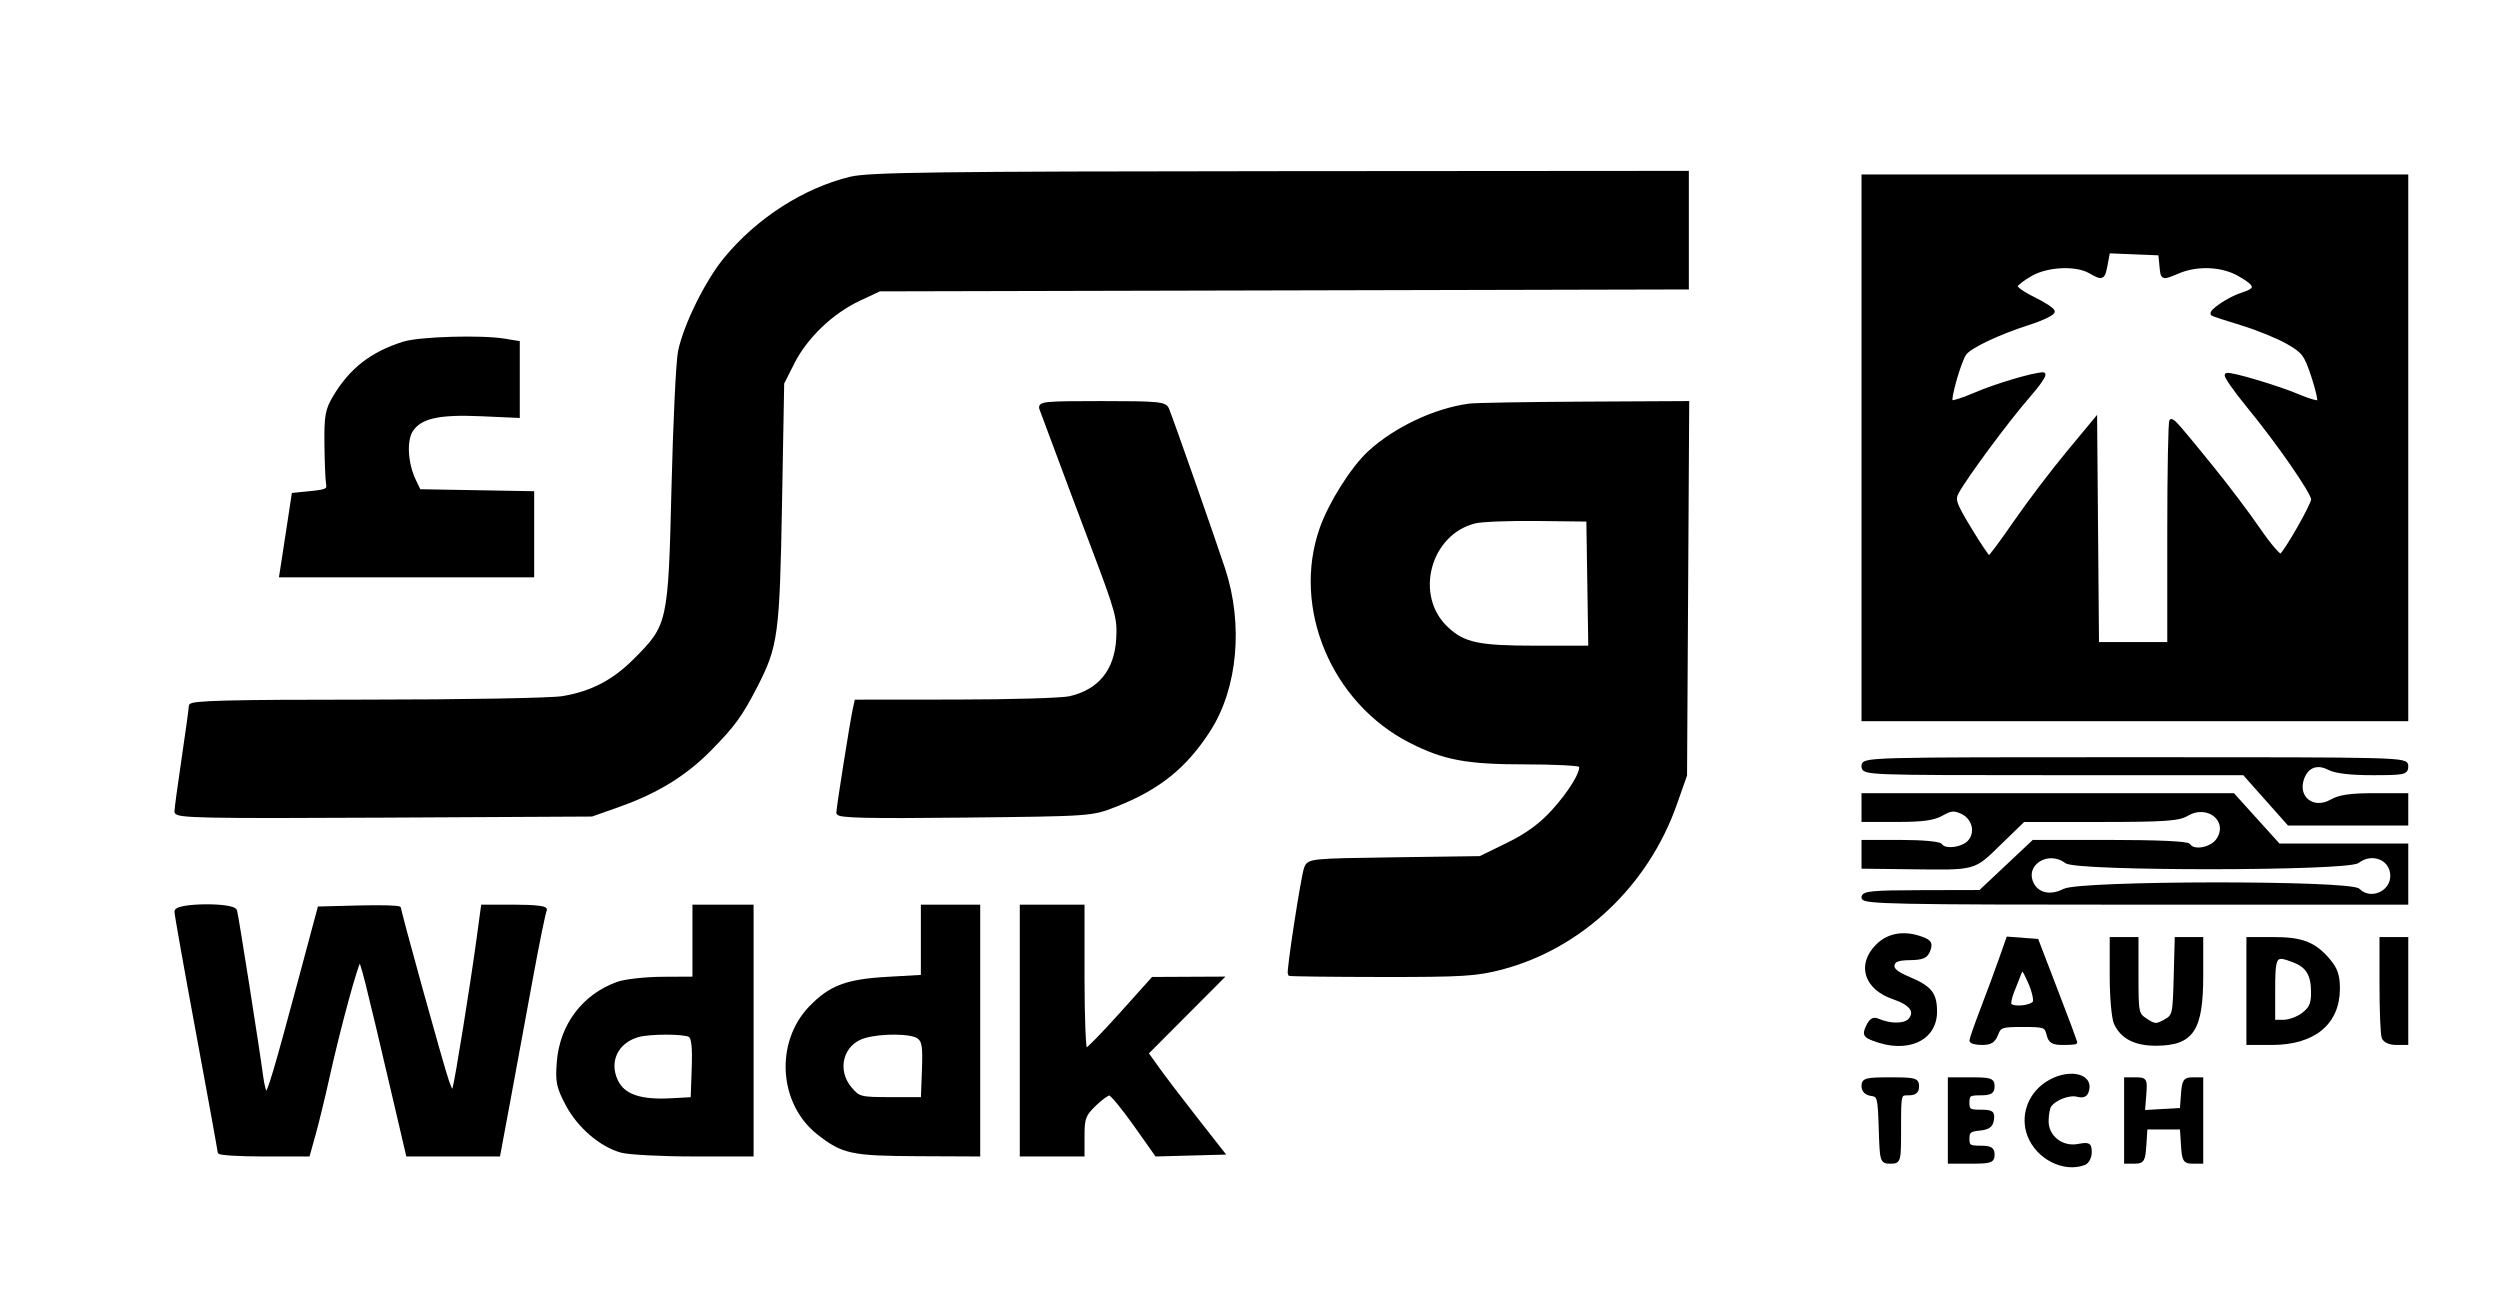<?xml version="1.0" encoding="utf-8"?>
<!DOCTYPE svg PUBLIC "-//W3C//DTD SVG 20010904//EN" "http://www.w3.org/TR/2001/REC-SVG-20010904/DTD/svg10.dtd">
<svg version="1.0" xmlns="http://www.w3.org/2000/svg" width="695pt" height="362pt" viewBox="0 0 695 362" style="" preserveAspectRatio="xMidYMid meet">
<g fill="#000000FF" stroke="#000000FF">
<path d="M 518.000 124.500 L 518.000 200.000 593.500 200.000 L 669.000 200.000 669.000 124.500 L 669.000 49.000 593.500 49.000 L 518.000 49.000 518.000 124.500 M 600.813 73.750 C 601.176 77.516 600.991 77.448 605.654 75.500 C 610.901 73.308 617.778 73.622 622.422 76.266 C 627.627 79.230 627.811 80.431 623.278 81.847 C 619.786 82.939 614.207 86.684 615.108 87.331 C 615.324 87.486 619.008 88.685 623.294 89.996 C 627.581 91.307 633.277 93.630 635.952 95.157 C 640.386 97.690 641.009 98.517 643.010 104.531 C 644.218 108.159 644.948 111.385 644.633 111.700 C 644.318 112.015 641.910 111.356 639.280 110.235 C 633.321 107.696 620.163 103.770 619.012 104.188 C 618.540 104.360 621.293 108.325 625.130 113.000 C 633.406 123.083 643.010 136.960 643.004 138.826 C 642.999 140.336 635.423 153.620 634.101 154.438 C 633.623 154.733 630.844 151.493 627.926 147.237 C 625.007 142.982 619.336 135.450 615.324 130.500 C 605.685 118.606 604.288 117.000 603.590 117.000 C 603.265 117.000 603.000 130.950 603.000 148.000 L 603.000 179.000 593.014 179.000 L 583.028 179.000 582.764 147.855 L 582.500 116.711 574.715 126.105 C 570.434 131.272 563.909 139.884 560.215 145.243 C 556.522 150.602 553.252 154.989 552.949 154.993 C 552.646 154.997 550.246 151.440 547.616 147.090 C 543.326 139.994 542.962 138.938 544.082 136.840 C 546.332 132.621 558.168 116.631 563.763 110.250 C 566.778 106.813 568.692 104.000 568.016 104.000 C 565.393 104.000 554.726 107.176 548.982 109.667 C 545.664 111.106 542.694 112.028 542.382 111.716 C 541.655 110.988 544.840 99.924 546.282 98.172 C 547.936 96.161 555.647 92.523 563.766 89.923 C 567.762 88.643 570.894 87.124 570.725 86.548 C 570.557 85.972 568.097 84.375 565.259 83.000 C 562.421 81.625 560.224 80.050 560.377 79.500 C 560.530 78.950 562.421 77.495 564.578 76.266 C 569.159 73.658 577.127 73.286 581.000 75.500 C 584.513 77.508 584.698 77.423 585.442 73.457 L 586.107 69.915 593.303 70.207 L 600.500 70.500 600.813 73.750 "/></g>
<g fill="#000000FF" stroke="#000000FF">
<path d="M 236.512 49.614 C 223.586 52.739 210.620 61.086 201.600 72.091 C 196.454 78.368 190.531 90.388 188.994 97.670 C 188.433 100.327 187.616 117.350 187.177 135.500 C 186.263 173.372 186.140 173.927 176.539 183.549 C 170.593 189.508 164.435 192.706 156.364 194.028 C 153.139 194.556 128.563 194.991 101.750 194.994 C 63.423 194.999 52.999 195.267 52.993 196.250 C 52.990 196.938 52.090 203.503 50.993 210.840 C 49.897 218.177 49.000 224.838 49.000 225.642 C 49.000 226.912 56.608 227.065 106.750 226.802 L 164.500 226.500 172.096 223.809 C 182.550 220.105 190.453 215.244 197.282 208.316 C 203.861 201.642 205.892 198.852 210.063 190.757 C 215.823 179.576 216.245 176.447 216.903 140.000 L 217.507 106.500 220.429 100.722 C 224.033 93.597 231.226 86.721 238.782 83.180 L 244.500 80.500 356.750 80.233 L 469.000 79.966 469.000 63.983 L 469.000 48.000 355.750 48.083 C 260.541 48.153 241.546 48.397 236.512 49.614 "/></g>
<g fill="#000000FF" stroke="#000000FF">
<path d="M 408.500 112.698 C 398.926 113.967 387.823 119.213 380.645 125.857 C 375.971 130.184 369.840 139.911 367.362 146.930 C 359.593 168.935 370.627 195.180 392.243 206.116 C 401.598 210.849 407.840 212.000 424.151 212.000 C 432.253 212.000 439.102 212.356 439.371 212.790 C 440.255 214.222 436.717 220.148 431.700 225.638 C 428.251 229.412 424.466 232.162 419.132 234.769 L 411.500 238.500 387.692 238.830 C 364.336 239.154 363.868 239.201 363.038 241.330 C 362.176 243.542 358.063 270.262 358.504 270.790 C 358.637 270.949 370.166 271.090 384.123 271.104 C 406.482 271.126 410.428 270.887 417.300 269.092 C 439.360 263.333 457.769 245.987 465.684 223.500 L 468.500 215.500 468.800 163.750 L 469.100 112.000 440.300 112.150 C 424.460 112.232 410.150 112.479 408.500 112.698 M 441.773 162.250 L 442.046 180.000 426.991 180.000 C 410.953 180.000 406.921 179.140 402.169 174.702 C 392.454 165.631 397.146 148.104 410.123 144.989 C 411.980 144.543 419.800 144.251 427.500 144.339 L 441.500 144.500 441.773 162.250 "/></g>
<g fill="#000000FF" stroke="#000000FF">
<path d="M 289.490 113.750 C 289.878 114.713 291.682 119.550 293.501 124.500 C 295.319 129.450 300.043 142.050 303.999 152.500 C 310.655 170.080 311.163 171.966 310.799 177.739 C 310.242 186.590 305.704 192.122 297.423 194.043 C 295.265 194.543 281.021 194.963 265.769 194.976 L 238.038 195.000 237.549 197.250 C 236.763 200.867 233.000 224.609 233.000 225.951 C 233.000 226.900 240.904 227.089 268.250 226.792 C 303.472 226.409 303.505 226.406 310.123 223.797 C 322.129 219.063 329.510 213.114 336.078 202.879 C 343.574 191.197 345.169 173.584 340.118 158.250 C 337.214 149.434 325.833 117.001 324.502 113.750 C 323.859 112.177 322.013 112.000 306.286 112.000 C 290.018 112.000 288.836 112.123 289.490 113.750 "/></g>
<g fill="#000000FF" stroke="#000000FF">
<path d="M 49.000 253.414 C 49.000 254.191 51.700 269.379 55.000 287.164 C 58.300 304.949 61.000 319.838 61.000 320.250 C 61.000 320.663 66.551 321.000 73.336 321.000 L 85.672 321.000 87.307 315.119 C 88.207 311.884 89.876 305.021 91.017 299.869 C 94.229 285.360 99.239 267.000 99.987 267.000 C 100.645 267.000 101.764 271.417 109.556 304.750 L 113.354 321.000 125.969 321.000 L 138.584 321.000 141.328 306.250 C 142.837 298.138 145.618 283.040 147.508 272.700 C 149.397 262.360 151.208 253.473 151.531 252.950 C 151.885 252.377 148.565 252.000 143.162 252.000 L 134.207 252.000 133.018 260.750 C 131.237 273.872 127.003 300.223 126.312 302.500 C 125.811 304.146 125.455 303.792 124.298 300.500 C 122.869 296.438 111.000 253.619 111.000 252.529 C 111.000 252.202 105.997 252.062 99.883 252.217 L 88.766 252.500 83.808 271.000 C 76.545 298.101 74.790 304.000 73.990 304.000 C 73.595 304.000 72.996 301.863 72.660 299.250 C 71.788 292.482 65.849 254.746 65.421 253.250 C 64.875 251.344 49.000 251.502 49.000 253.414 "/></g>
<g fill="#000000FF" stroke="#000000FF">
<path d="M 112.286 95.451 C 103.361 98.240 97.556 102.761 92.964 110.500 C 90.909 113.962 90.604 115.710 90.691 123.500 C 90.747 128.450 90.951 133.400 91.146 134.500 C 91.452 136.228 90.826 136.568 86.537 137.000 L 81.575 137.500 80.360 145.500 C 79.692 149.900 78.916 154.963 78.636 156.750 L 78.126 160.000 113.063 160.000 L 148.000 160.000 148.000 148.525 L 148.000 137.051 132.262 136.775 L 116.525 136.500 115.118 133.564 C 112.870 128.868 112.507 122.401 114.337 119.609 C 116.797 115.855 121.912 114.689 133.643 115.211 L 144.000 115.672 144.000 105.467 L 144.000 95.262 140.250 94.642 C 133.809 93.577 116.697 94.072 112.286 95.451 "/></g>
<g fill="#000000FF" stroke="#000000FF">
<path d="M 518.000 224.500 L 518.000 228.000 527.419 228.000 C 534.473 228.000 537.585 227.571 539.814 226.292 C 542.253 224.892 543.256 224.796 545.368 225.758 C 548.769 227.307 549.815 231.442 547.464 234.040 C 545.600 236.099 540.555 236.707 539.500 235.000 C 539.152 234.437 534.323 234.000 528.441 234.000 L 518.000 234.000 518.000 237.500 L 518.000 241.000 530.750 241.151 C 549.497 241.373 548.435 241.656 555.892 234.428 L 562.500 228.022 583.846 228.011 C 601.823 228.002 605.630 227.741 607.968 226.360 C 613.827 222.899 620.142 228.081 616.619 233.459 C 614.899 236.083 609.771 237.057 608.500 235.000 C 608.119 234.384 599.707 234.000 586.592 234.000 L 565.303 234.000 557.901 240.962 L 550.500 247.925 534.250 247.962 C 520.489 247.994 518.000 248.230 518.000 249.500 C 518.000 250.820 527.056 251.000 593.500 251.000 L 669.000 251.000 669.000 243.000 L 669.000 235.000 651.235 235.000 L 633.470 235.000 627.141 228.000 L 620.812 221.000 569.406 221.000 L 518.000 221.000 518.000 224.500 M 574.441 239.532 C 577.333 241.719 652.543 241.660 655.441 239.468 C 659.531 236.375 665.000 238.682 665.000 243.500 C 665.000 248.257 658.975 250.832 655.643 247.500 C 653.334 245.191 578.321 245.265 573.843 247.581 C 570.002 249.567 566.283 248.715 564.824 245.513 C 562.352 240.087 569.388 235.710 574.441 239.532 "/></g>
<g fill="#000000FF" stroke="#000000FF">
<path d="M 193.000 262.000 L 193.000 272.000 184.250 272.044 C 179.438 272.068 173.812 272.690 171.748 273.427 C 162.291 276.802 156.073 285.059 155.285 295.290 C 154.866 300.731 155.165 302.179 157.696 306.982 C 160.918 313.094 167.041 318.362 172.775 319.954 C 174.824 320.523 183.813 320.991 192.750 320.994 L 209.000 321.000 209.000 286.500 L 209.000 252.000 201.000 252.000 L 193.000 252.000 193.000 262.000 M 191.793 287.851 C 192.724 288.441 193.004 291.029 192.793 297.086 L 192.500 305.500 186.500 305.820 C 177.917 306.277 173.287 304.671 171.324 300.553 C 168.730 295.113 171.316 289.588 177.272 287.850 C 180.535 286.897 190.291 286.898 191.793 287.851 "/></g>
<g fill="#000000FF" stroke="#000000FF">
<path d="M 256.500 261.749 L 256.500 271.500 246.500 272.072 C 235.340 272.711 230.773 274.454 225.301 280.162 C 215.922 289.947 217.005 306.704 227.552 314.995 C 234.321 320.315 236.774 320.840 255.250 320.924 L 272.000 321.000 272.000 286.500 L 272.000 252.000 264.250 251.999 L 256.500 251.997 256.500 261.749 M 255.355 288.270 C 256.802 289.328 257.043 290.875 256.796 297.520 L 256.500 305.500 247.662 305.500 C 239.217 305.500 238.716 305.375 236.412 302.694 C 231.927 297.476 233.931 289.947 240.295 288.107 C 245.054 286.731 253.373 286.821 255.355 288.270 "/></g>
<g fill="#000000FF" stroke="#000000FF">
<path d="M 284.000 286.500 L 284.000 321.000 292.500 321.000 L 301.000 321.000 301.000 315.619 C 301.000 310.887 301.385 309.861 304.190 307.119 C 305.944 305.403 307.857 304.008 308.440 304.017 C 309.023 304.026 312.200 307.850 315.500 312.514 L 321.500 320.995 330.685 320.747 L 339.870 320.500 332.429 311.000 C 328.336 305.775 323.584 299.538 321.870 297.141 L 318.754 292.781 329.109 282.391 L 339.464 272.000 329.982 272.046 L 320.500 272.092 311.566 282.046 C 306.652 287.521 302.265 292.000 301.816 292.000 C 301.367 292.000 301.000 283.000 301.000 272.000 L 301.000 252.000 292.500 252.000 L 284.000 252.000 284.000 286.500 "/></g>
<g fill="#000000FF" stroke="#000000FF">
<path d="M 518.000 213.000 C 518.000 214.975 518.667 215.000 570.924 215.000 L 623.849 215.000 630.070 222.000 L 636.291 229.000 652.646 229.000 L 669.000 229.000 669.000 225.000 L 669.000 221.000 660.081 221.000 C 653.498 221.000 650.382 221.447 648.186 222.708 C 643.010 225.679 638.068 221.752 640.093 216.278 C 641.337 212.916 644.181 211.862 647.445 213.556 C 649.293 214.514 653.384 215.000 659.614 215.000 C 668.333 215.000 669.000 214.858 669.000 213.000 C 669.000 211.018 668.333 211.000 593.500 211.000 C 518.667 211.000 518.000 211.018 518.000 213.000 "/></g>
<g fill="#000000FF" stroke="#000000FF">
<path d="M 625.000 275.500 L 625.000 290.000 631.540 290.000 C 643.216 290.000 649.989 284.432 649.996 274.827 C 649.999 271.241 649.391 269.429 647.381 267.041 C 643.444 262.362 639.987 261.000 632.050 261.000 L 625.000 261.000 625.000 275.500 M 637.603 267.039 C 641.468 268.509 642.932 270.865 642.968 275.677 C 642.994 279.021 642.474 280.269 640.365 281.927 C 638.916 283.067 636.441 284.000 634.865 284.000 L 632.000 284.000 632.000 275.667 C 632.000 265.443 632.278 265.015 637.603 267.039 "/></g>
<g fill="#000000FF" stroke="#000000FF">
<path d="M 556.181 266.698 C 555.061 269.889 552.763 276.100 551.076 280.500 C 549.388 284.900 548.006 288.838 548.004 289.250 C 548.002 289.663 549.361 290.000 551.025 290.000 C 553.331 290.000 554.275 289.406 555.000 287.500 C 555.878 285.192 556.443 285.000 562.367 285.000 C 568.377 285.000 568.823 285.158 569.411 287.500 C 569.930 289.568 570.640 290.000 573.519 290.000 C 575.434 290.000 577.000 289.884 577.000 289.743 C 577.000 289.602 574.582 283.189 571.628 275.493 L 566.255 261.500 562.237 261.198 L 558.219 260.896 556.181 266.698 M 565.606 278.584 C 565.078 279.960 559.921 280.587 558.752 279.418 C 558.432 279.099 558.740 277.411 559.437 275.668 C 560.134 273.926 561.052 271.600 561.476 270.500 C 562.145 268.764 562.504 269.072 564.198 272.834 C 565.271 275.218 565.905 277.806 565.606 278.584 "/></g>
<g fill="#000000FF" stroke="#000000FF">
<path d="M 587.000 271.453 C 587.000 277.222 587.517 283.041 588.154 284.439 C 589.948 288.375 593.677 290.266 599.544 290.213 C 609.473 290.124 612.000 286.246 612.000 271.099 L 612.000 261.000 608.534 261.000 L 605.068 261.000 604.784 271.714 C 604.508 282.119 604.424 282.471 601.865 283.905 C 599.503 285.228 598.960 285.204 596.615 283.667 C 594.070 282.000 594.000 281.672 594.000 271.477 L 594.000 261.000 590.500 261.000 L 587.000 261.000 587.000 271.453 "/></g>
<g fill="#000000FF" stroke="#000000FF">
<path d="M 521.923 262.923 C 516.632 268.214 518.661 274.680 526.442 277.322 C 531.312 278.976 532.931 281.173 530.998 283.503 C 529.626 285.155 525.548 285.205 521.928 283.614 C 520.841 283.136 520.013 283.676 519.243 285.367 C 518.244 287.558 518.407 287.919 520.815 288.858 C 530.100 292.477 538.000 288.974 538.000 281.237 C 538.000 276.297 536.619 274.564 530.676 272.049 C 527.150 270.557 525.944 269.535 526.194 268.254 C 526.455 266.915 527.577 266.481 530.932 266.422 C 534.513 266.358 535.480 265.934 536.144 264.139 C 536.815 262.326 536.508 261.764 534.415 260.968 C 529.499 259.099 525.051 259.795 521.923 262.923 "/></g>
<g fill="#000000FF" stroke="#000000FF">
<path d="M 591.000 311.500 L 591.000 323.000 593.445 323.000 C 595.653 323.000 595.920 322.539 596.195 318.250 L 596.500 313.500 601.500 313.500 L 606.500 313.500 606.805 318.250 C 607.080 322.539 607.347 323.000 609.555 323.000 L 612.000 323.000 612.000 311.500 L 612.000 300.000 609.557 300.000 C 607.399 300.000 607.079 300.494 606.807 304.250 L 606.500 308.500 601.145 308.806 L 595.790 309.112 596.152 304.556 C 596.502 300.162 596.416 300.000 593.757 300.000 L 591.000 300.000 591.000 311.500 "/></g>
<g fill="#000000FF" stroke="#000000FF">
<path d="M 568.898 301.283 C 564.073 304.524 562.114 310.385 564.106 315.619 C 566.464 321.815 573.810 325.545 579.418 323.393 C 580.288 323.059 581.000 321.689 581.000 320.348 C 581.000 318.134 580.698 317.966 577.723 318.524 C 573.169 319.378 568.994 316.096 569.015 311.677 C 569.024 309.930 569.361 308.005 569.765 307.400 C 571.105 305.393 575.153 303.822 577.479 304.405 C 579.183 304.833 579.900 304.491 580.270 303.075 C 581.438 298.610 574.504 297.517 568.898 301.283 "/></g>
<g fill="#000000FF" stroke="#000000FF">
<path d="M 542.000 311.500 L 542.000 323.000 548.000 323.000 C 553.333 323.000 554.000 322.778 554.000 321.000 C 554.000 319.381 553.333 319.000 550.500 319.000 C 547.458 319.000 547.000 318.681 547.000 316.563 C 547.000 314.545 547.558 314.073 550.250 313.813 C 552.741 313.573 553.575 312.975 553.820 311.250 C 554.100 309.277 553.699 309.000 550.570 309.000 C 547.429 309.000 547.000 308.700 547.000 306.500 C 547.000 304.310 547.433 304.000 550.500 304.000 C 553.333 304.000 554.000 303.619 554.000 302.000 C 554.000 300.222 553.333 300.000 548.000 300.000 L 542.000 300.000 542.000 311.500 "/></g>
<g fill="#000000FF" stroke="#000000FF">
<path d="M 662.000 273.918 C 662.000 281.023 662.273 287.548 662.607 288.418 C 662.967 289.356 664.391 290.000 666.107 290.000 L 669.000 290.000 669.000 275.500 L 669.000 261.000 665.500 261.000 L 662.000 261.000 662.000 273.918 "/></g>
<g fill="#000000FF" stroke="#000000FF">
<path d="M 518.000 301.930 C 518.000 303.171 518.804 303.975 520.250 304.180 C 522.374 304.482 522.516 305.020 522.788 313.750 C 523.070 322.835 523.119 323.000 525.538 323.000 C 527.981 323.000 528.000 322.928 528.000 313.500 C 528.000 304.033 528.009 304.000 530.500 304.000 C 532.333 304.000 533.000 303.467 533.000 302.000 C 533.000 300.178 532.333 300.000 525.500 300.000 C 518.757 300.000 518.000 300.195 518.000 301.930 "/></g>
</svg>
